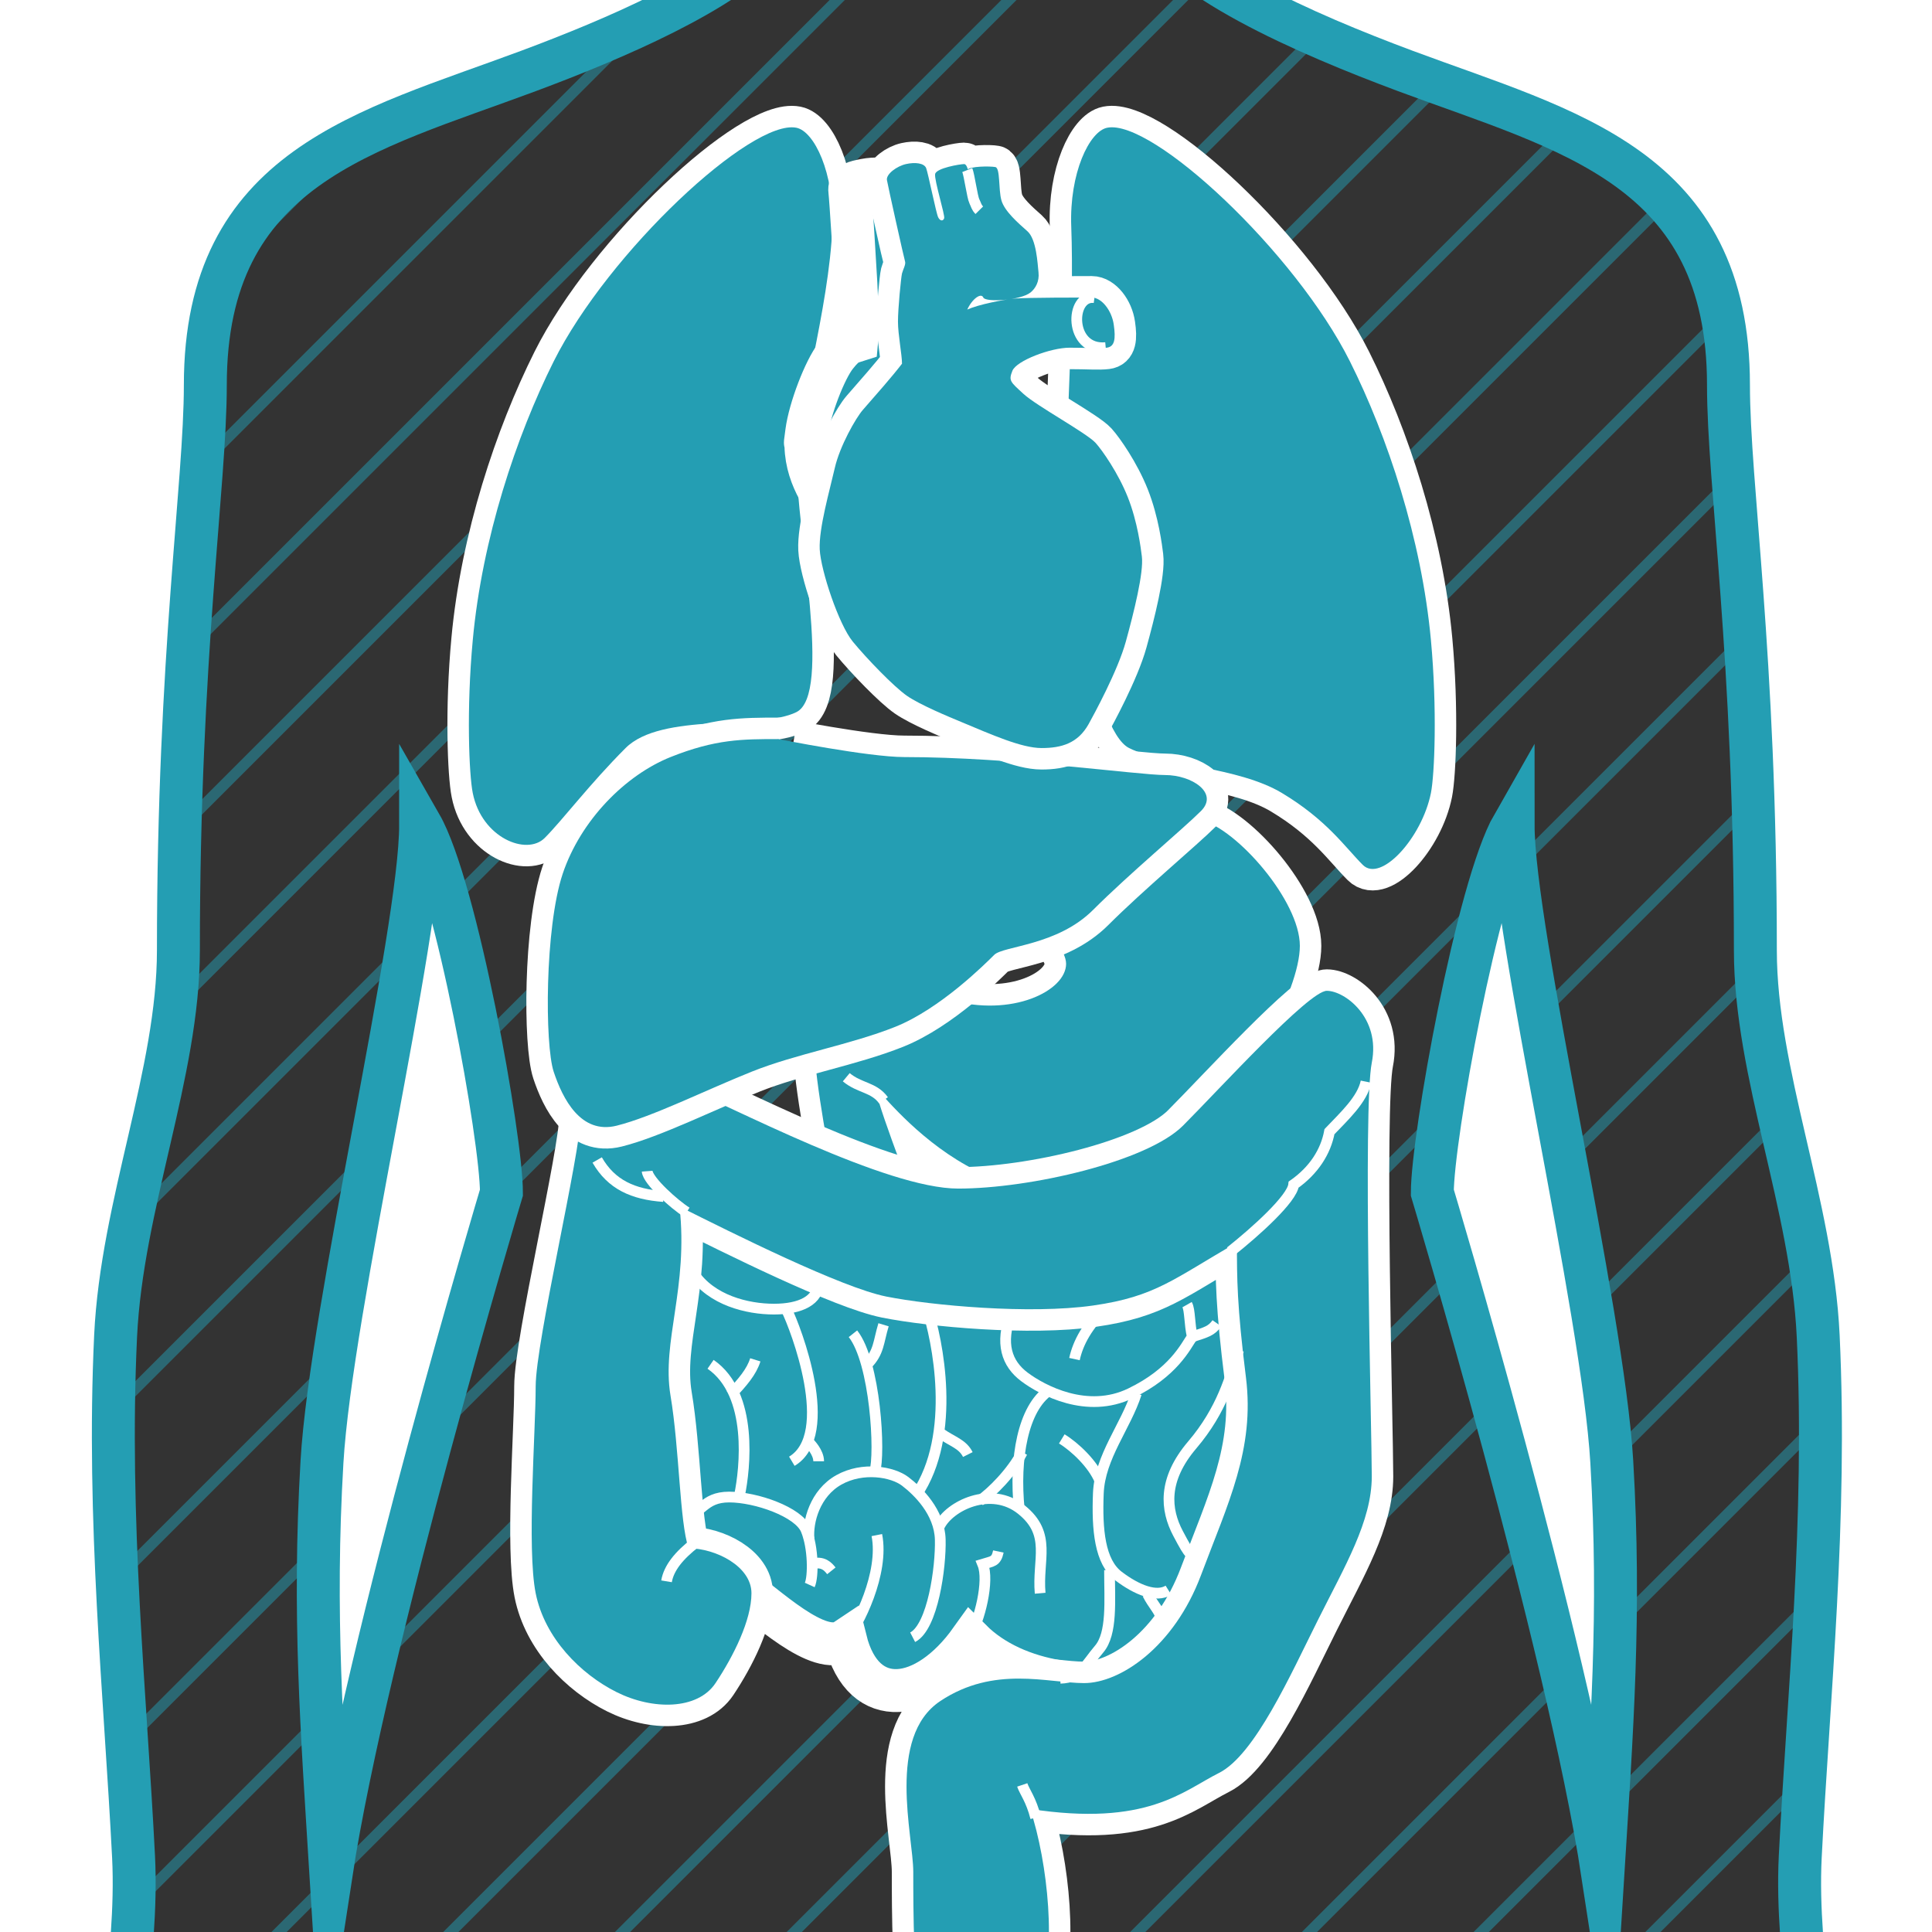 <?xml version="1.0" encoding="utf-8"?>
<!-- Generator: Adobe Illustrator 15.0.2, SVG Export Plug-In . SVG Version: 6.00 Build 0)  -->
<!DOCTYPE svg PUBLIC "-//W3C//DTD SVG 1.1//EN" "http://www.w3.org/Graphics/SVG/1.1/DTD/svg11.dtd">
<svg version="1.1" id="レイヤー_1" xmlns="http://www.w3.org/2000/svg" xmlns:xlink="http://www.w3.org/1999/xlink" x="0px"
	 y="0px" width="90px" height="90px" viewBox="0 0 90 90" enable-background="new 0 0 90 90" xml:space="preserve">
<rect x="0" y="0" width="90" height="90" fill="#333333" stroke="none"/>
<g>
	<g opacity="0.5">
		<line fill="none" stroke="#249EB3" stroke-width="0.5" stroke-miterlimit="10" x1="-46" y1="-19" x2="-196" y2="131"/>
		<line fill="none" stroke="#249EB3" stroke-width="0.5" stroke-miterlimit="10" x1="-38" y1="-19" x2="-188" y2="131"/>
		<line fill="none" stroke="#249EB3" stroke-width="0.5" stroke-miterlimit="10" x1="-30" y1="-19" x2="-180" y2="131"/>
		<line fill="none" stroke="#249EB3" stroke-width="0.5" stroke-miterlimit="10" x1="-22" y1="-19" x2="-172" y2="131"/>
		<line fill="none" stroke="#249EB3" stroke-width="0.5" stroke-miterlimit="10" x1="-14" y1="-19" x2="-164" y2="131"/>
		<line fill="none" stroke="#249EB3" stroke-width="0.5" stroke-miterlimit="10" x1="-6" y1="-19" x2="-156" y2="131"/>
		<line fill="none" stroke="#249EB3" stroke-width="0.5" stroke-miterlimit="10" x1="2" y1="-19" x2="-148" y2="131"/>
		<line fill="none" stroke="#249EB3" stroke-width="0.5" stroke-miterlimit="10" x1="10" y1="-19" x2="-140" y2="131"/>
		<line fill="none" stroke="#249EB3" stroke-width="0.5" stroke-miterlimit="10" x1="18" y1="-19" x2="-132" y2="131"/>
		<line fill="none" stroke="#249EB3" stroke-width="0.5" stroke-miterlimit="10" x1="26" y1="-19" x2="-124" y2="131"/>
		<line fill="none" stroke="#249EB3" stroke-width="0.5" stroke-miterlimit="10" x1="34" y1="-19" x2="-116" y2="131"/>
		<line fill="none" stroke="#249EB3" stroke-width="0.5" stroke-miterlimit="10" x1="42" y1="-19" x2="-108" y2="131"/>
		<line fill="none" stroke="#249EB3" stroke-width="0.5" stroke-miterlimit="10" x1="50" y1="-19" x2="-100" y2="131"/>
		<line fill="none" stroke="#249EB3" stroke-width="0.5" stroke-miterlimit="10" x1="58" y1="-19" x2="-92" y2="131"/>
		<line fill="none" stroke="#249EB3" stroke-width="0.5" stroke-miterlimit="10" x1="66" y1="-19" x2="-84" y2="131"/>
		<line fill="none" stroke="#249EB3" stroke-width="0.5" stroke-miterlimit="10" x1="74" y1="-19" x2="-76" y2="131"/>
		<line fill="none" stroke="#249EB3" stroke-width="0.5" stroke-miterlimit="10" x1="82" y1="-19" x2="-68" y2="131"/>
		<line fill="none" stroke="#249EB3" stroke-width="0.5" stroke-miterlimit="10" x1="90" y1="-19" x2="-60" y2="131"/>
		<line fill="none" stroke="#249EB3" stroke-width="0.5" stroke-miterlimit="10" x1="98" y1="-19" x2="-52" y2="131"/>
		<line fill="none" stroke="#249EB3" stroke-width="0.5" stroke-miterlimit="10" x1="106" y1="-19" x2="-44" y2="131"/>
		<line fill="none" stroke="#249EB3" stroke-width="0.5" stroke-miterlimit="10" x1="114" y1="-19" x2="-36" y2="131"/>
		<line fill="none" stroke="#249EB3" stroke-width="0.5" stroke-miterlimit="10" x1="122" y1="-19" x2="-28" y2="131"/>
		<line fill="none" stroke="#249EB3" stroke-width="0.5" stroke-miterlimit="10" x1="130" y1="-19" x2="-20" y2="131"/>
		<line fill="none" stroke="#249EB3" stroke-width="0.5" stroke-miterlimit="10" x1="138" y1="-19" x2="-12" y2="131"/>
		<line fill="none" stroke="#249EB3" stroke-width="0.5" stroke-miterlimit="10" x1="146" y1="-19" x2="-4" y2="131"/>
		<line fill="none" stroke="#249EB3" stroke-width="0.5" stroke-miterlimit="10" x1="154" y1="-19" x2="4" y2="131"/>
		<line fill="none" stroke="#249EB3" stroke-width="0.5" stroke-miterlimit="10" x1="162" y1="-19" x2="12" y2="131"/>
		<line fill="none" stroke="#249EB3" stroke-width="0.5" stroke-miterlimit="10" x1="170" y1="-19" x2="20" y2="131"/>
		<line fill="none" stroke="#249EB3" stroke-width="0.5" stroke-miterlimit="10" x1="178" y1="-19" x2="28" y2="131"/>
		<line fill="none" stroke="#249EB3" stroke-width="0.5" stroke-miterlimit="10" x1="186" y1="-19" x2="36" y2="131"/>
		<line fill="none" stroke="#249EB3" stroke-width="0.5" stroke-miterlimit="10" x1="194" y1="-19" x2="44" y2="131"/>
		<line fill="none" stroke="#249EB3" stroke-width="0.5" stroke-miterlimit="10" x1="202" y1="-19" x2="52" y2="131"/>
		<line fill="none" stroke="#249EB3" stroke-width="0.5" stroke-miterlimit="10" x1="210" y1="-19" x2="60" y2="131"/>
		<line fill="none" stroke="#249EB3" stroke-width="0.5" stroke-miterlimit="10" x1="218" y1="-19" x2="68" y2="131"/>
		<line fill="none" stroke="#249EB3" stroke-width="0.5" stroke-miterlimit="10" x1="226" y1="-19" x2="76" y2="131"/>
		<line fill="none" stroke="#249EB3" stroke-width="0.5" stroke-miterlimit="10" x1="234" y1="-19" x2="84" y2="131"/>
	</g>
</g>
<g>
	<defs>
		<rect id="SVGID_1_" width="90" height="90"/>
	</defs>
	<clipPath id="SVGID_2_">
		<use xlink:href="#SVGID_1_"  overflow="visible"/>
	</clipPath>
	<g clip-path="url(#SVGID_2_)">
		<g>
			<g>
				<g>
					<path fill="#FFFFFF" stroke="#249EB3" stroke-width="2" stroke-miterlimit="10" d="M14.999,68.096
						c-0.417,7.105,0,12.54,0.417,19.228c1.674-10.868,7.943-31.768,7.943-31.768c0-2.509-2.09-14.211-3.764-17.138
						C19.596,43.434,15.416,60.989,14.999,68.096z"/>
					<path fill="#FFFFFF" stroke="#249EB3" stroke-width="2" stroke-miterlimit="10" d="M6.221,86.486
						c-0.38-7.48-1.238-15.716-0.836-24.243c0.291-6.155,2.926-12.247,2.926-17.973c0-13.793,1.254-21.701,1.254-26.333
						c0-10.168,7.498-11.817,15.05-14.63c3.966-1.478,9.191-3.701,11.283-6.103c0-0.813,0-1.506,0-1.999
						c0-0.651,0.343-2.765-0.957-2.766c-1.081,0-5.812,0.929-7.35-0.973H-9.068V99.686h15.09
						C5.058,96.317,6.469,91.351,6.221,86.486z"/>
					<path fill="#FFFFFF" stroke="#249EB3" stroke-width="2" stroke-miterlimit="10" d="M70.486,38.418
						c-1.672,2.927-3.763,14.629-3.763,17.138c0,0,6.271,20.899,7.943,31.768c0.417-6.688,0.835-12.122,0.417-19.228
						C74.667,60.989,70.486,43.434,70.486,38.418z"/>
					<path fill="#FFFFFF" stroke="#249EB3" stroke-width="2" stroke-miterlimit="10" d="M98.067-8.533H53.453v4.611
						c1.172,2.821,7.434,5.521,12.018,7.229c7.55,2.812,15.048,4.461,15.048,14.63c0,4.632,1.253,12.54,1.253,26.333
						c0,5.726,2.636,11.818,2.927,17.973c0.402,8.527-0.456,16.763-0.836,24.243c-0.248,4.864,1.164,9.831,0.199,13.199h14.006
						V-8.533z"/>
					<path fill="#FFFFFF" stroke="#249EB3" stroke-width="2" stroke-miterlimit="10" d="M53.453-11.542
						c4.635-3.427,7.371-4.311,8.778-11.065c2.096-10.057-5.852-17.974-16.929-18.391c-11.087-0.418-15.256,4.597-18.6,14.629
						c-0.218,0.649,0.835,1.797,0.835,2.508c0,1.4-1.672,2.926-2.508,5.852c-0.263,0.923,1.455,0.273,1.673,1.254
						c0.431,1.94,0.22,5.524,0.418,7.105c0.057,0.455,0.227,0.819,0.469,1.118h25.863V-11.542z"/>
					<path fill="#FFFFFF" stroke="#249EB3" stroke-width="2" stroke-miterlimit="10" d="M6.221,100.28
						C12.072,114.91,19.769,117,26.703,117H63.38c6.935,0,14.631-2.09,20.482-16.72c0.076-0.191,0.141-0.392,0.199-0.595H6.021
						C6.08,99.889,6.144,100.089,6.221,100.28z"/>
				</g>
			</g>
		</g>
		<g>
			<g>
				<g>
					<path fill="none" stroke="#FFFFFF" stroke-width="2" d="M47.988,37.779c0.419,0.838,1.676,2.095,2.514,1.675
						c0.838-0.419,3.768-1.675,5.444-1.256c1.675,0.419,4.606,3.77,4.606,5.863c0,2.095-2.512,6.701-5.026,8.377
						c-2.512,1.675-7.538,3.351-10.05,2.094c-2.514-1.257-4.189-3.351-4.608-3.77c-0.418-0.419,1.676,5.026,1.676,5.026l-3.77-1.257
						c0,0-0.837-4.188-0.837-5.864c0-1.675,3.35-2.932,6.282-2.094c2.932,0.838,5.444-0.418,5.444-1.675
						c0-1.256-3.351-3.768-3.771-4.606C45.477,39.455,47.988,37.779,47.988,37.779z"/>
					<path fill="#249EB3" d="M47.988,37.779c0.419,0.838,1.676,2.095,2.514,1.675c0.838-0.419,3.768-1.675,5.444-1.256
						c1.675,0.419,4.606,3.77,4.606,5.863c0,2.095-2.512,6.701-5.026,8.377c-2.512,1.675-7.538,3.351-10.05,2.094
						c-2.514-1.257-4.189-3.351-4.608-3.77c-0.418-0.419,1.676,5.026,1.676,5.026l-3.77-1.257c0,0-0.837-4.188-0.837-5.864
						c0-1.675,3.35-2.932,6.282-2.094c2.932,0.838,5.444-0.418,5.444-1.675c0-1.256-3.351-3.768-3.771-4.606
						C45.477,39.455,47.988,37.779,47.988,37.779z"/>
				</g>
				<path fill="#249EB3" stroke="#FFFFFF" stroke-width="2" stroke-miterlimit="10" d="M31.051,53.897l10.838,3.335l12.506-0.834
					l3.752-3.752l3.335,3.752l-3.335,18.758c0,0-1.251,2.085-4.169,2.918c-2.917,0.834-6.669,0.418-8.754-1.667
					c-2.084,2.918-5.002,3.335-5.836,0c-1.251,0.834-3.752-1.667-5.002-2.501c-1.251-0.834-5.002-0.834-5.002-0.834L31.051,53.897z"
					/>
				<g>
					<path fill="none" stroke="#FFFFFF" stroke-width="2" d="M31.234,50.344c2.934,1.257,10.053,5.025,13.403,5.025
						s8.795-1.256,10.471-2.931c1.675-1.676,5.863-6.282,6.7-6.282c0.839,0,2.514,1.256,2.095,3.35c-0.419,2.095,0,17.172,0,19.267
						c0,2.093-1.256,4.188-2.512,6.7c-1.258,2.513-2.933,6.283-4.608,7.119c-1.675,0.838-3.351,2.514-8.795,1.676
						c0.838,2.514,1.257,6.703,0.419,8.795c-0.837,2.094-1.676,4.188-1.676,4.188H44.22c0,0-0.839-2.094-1.257-3.348
						c-0.419-1.258-0.419-5.027-0.419-6.702c0-1.677-1.257-6.283,1.257-7.958c2.513-1.675,5.025-0.838,6.701-0.838
						c1.675,0,4.188-1.675,5.444-5.025s2.513-5.863,2.095-9.214c-0.42-3.351-0.42-4.606-0.42-6.282
						c-2.932,1.676-3.769,2.514-6.701,2.932c-2.932,0.419-7.539,0-9.633-0.418c-2.093-0.419-7.119-2.932-9.632-4.189
						c0.42,3.771-0.839,6.282-0.421,8.796c0.421,2.513,0.421,5.862,0.841,7.119c1.256,0,2.931,0.838,2.931,2.095
						c0,1.256-0.838,2.932-1.675,4.188c-0.84,1.257-2.933,1.257-4.608,0.418c-1.674-0.837-3.349-2.512-3.769-4.605
						c-0.418-2.095,0-7.539,0-9.633c0-2.095,2.095-10.889,2.095-12.564S31.234,50.344,31.234,50.344z"/>
					<path fill="#249EB3" d="M31.234,50.344c2.934,1.257,10.053,5.025,13.403,5.025s8.795-1.256,10.471-2.931
						c1.675-1.676,5.863-6.282,6.7-6.282c0.839,0,2.514,1.256,2.095,3.35c-0.419,2.095,0,17.172,0,19.267
						c0,2.093-1.256,4.188-2.512,6.7c-1.258,2.513-2.933,6.283-4.608,7.119c-1.675,0.838-3.351,2.514-8.795,1.676
						c0.838,2.514,1.257,6.703,0.419,8.795c-0.837,2.094-1.676,4.188-1.676,4.188H44.22c0,0-0.839-2.094-1.257-3.348
						c-0.419-1.258-0.419-5.027-0.419-6.702c0-1.677-1.257-6.283,1.257-7.958c2.513-1.675,5.025-0.838,6.701-0.838
						c1.675,0,4.188-1.675,5.444-5.025s2.513-5.863,2.095-9.214c-0.42-3.351-0.42-4.606-0.42-6.282
						c-2.932,1.676-3.769,2.514-6.701,2.932c-2.932,0.419-7.539,0-9.633-0.418c-2.093-0.419-7.119-2.932-9.632-4.189
						c0.42,3.771-0.839,6.282-0.421,8.796c0.421,2.513,0.421,5.862,0.841,7.119c1.256,0,2.931,0.838,2.931,2.095
						c0,1.256-0.838,2.932-1.675,4.188c-0.84,1.257-2.933,1.257-4.608,0.418c-1.674-0.837-3.349-2.512-3.769-4.605
						c-0.418-2.095,0-7.539,0-9.633c0-2.095,2.095-10.889,2.095-12.564S31.234,50.344,31.234,50.344z"/>
				</g>
				<g>
					<path fill="none" stroke="#FFFFFF" stroke-width="2" d="M25.791,16.839C28.34,11.744,35.006,5.531,37.1,5.951
						c0.83,0.166,1.77,2.11,1.675,4.606C38.63,14.354,37.1,19.425,37.1,21.446c0,3.351,1.675,10.889,0,11.727
						c-1.674,0.837-6.283,0-7.959,1.675c-1.674,1.676-2.933,3.351-3.767,4.188c-0.838,0.838-2.934,0-3.351-2.094
						c-0.172-0.847-0.301-3.898,0-7.12C22.459,25.085,24.047,20.33,25.791,16.839z"/>
					<path fill="#249EB3" d="M25.791,16.839C28.34,11.744,35.006,5.531,37.1,5.951c0.83,0.166,1.77,2.11,1.675,4.606
						C38.63,14.354,37.1,19.425,37.1,21.446c0,3.351,1.675,10.889,0,11.727c-1.674,0.837-6.283,0-7.959,1.675
						c-1.674,1.676-2.933,3.351-3.767,4.188c-0.838,0.838-2.934,0-3.351-2.094c-0.172-0.847-0.301-3.898,0-7.12
						C22.459,25.085,24.047,20.33,25.791,16.839z"/>
				</g>
				<g>
					<path fill="none" stroke="#FFFFFF" stroke-width="2" d="M62.887,16.839c-2.548-5.096-9.213-11.309-11.308-10.889
						c-0.83,0.166-1.77,2.11-1.676,4.606c0.146,3.796-0.239,9.704-0.239,11.727c0,3.351,1.256,11.726,2.932,12.563
						c1.674,0.838,5.088,0.875,7.119,2.094c2.094,1.256,2.933,2.513,3.77,3.351c0.838,0.838,2.753-1.257,3.173-3.351
						c0.169-0.847,0.297-3.898,0-7.12C66.22,25.085,64.633,20.33,62.887,16.839z"/>
					<path fill="#249EB3" d="M62.887,16.839c-2.548-5.096-9.213-11.309-11.308-10.889c-0.83,0.166-1.77,2.11-1.676,4.606
						c0.146,3.796-0.239,9.704-0.239,11.727c0,3.351,1.256,11.726,2.932,12.563c1.674,0.838,5.088,0.875,7.119,2.094
						c2.094,1.256,2.933,2.513,3.77,3.351c0.838,0.838,2.753-1.257,3.173-3.351c0.169-0.847,0.297-3.898,0-7.12
						C66.22,25.085,64.633,20.33,62.887,16.839z"/>
				</g>
				<g>
					<path fill="none" stroke="#FFFFFF" stroke-width="2" d="M42.125,35.267c5.043,0,10.89,0.837,12.145,0.837
						c1.257,0,2.514,0.837,1.677,1.675c-0.838,0.838-3.351,2.932-5.026,4.607c-1.675,1.675-4.188,1.675-4.606,2.095
						c-0.42,0.418-2.513,2.512-4.607,3.351c-2.094,0.836-4.606,1.255-6.7,2.094c-2.095,0.837-4.607,2.094-6.283,2.513
						c-1.674,0.417-2.515-1.257-2.932-2.513c-0.417-1.258-0.417-6.702,0.417-9.215c0.841-2.513,2.933-4.606,5.026-5.444
						c2.097-0.838,3.353-0.838,5.027-0.838C36.262,34.429,40.45,35.267,42.125,35.267z"/>
					<path fill="#249EB3" d="M42.125,35.267c5.043,0,10.89,0.837,12.145,0.837c1.257,0,2.514,0.837,1.677,1.675
						c-0.838,0.838-3.351,2.932-5.026,4.607c-1.675,1.675-4.188,1.675-4.606,2.095c-0.42,0.418-2.513,2.512-4.607,3.351
						c-2.094,0.836-4.606,1.255-6.7,2.094c-2.095,0.837-4.607,2.094-6.283,2.513c-1.674,0.417-2.515-1.257-2.932-2.513
						c-0.417-1.258-0.417-6.702,0.417-9.215c0.841-2.513,2.933-4.606,5.026-5.444c2.097-0.838,3.353-0.838,5.027-0.838
						C36.262,34.429,40.45,35.267,42.125,35.267z"/>
				</g>
				<g>
					<path fill="#249EB3" stroke="#FFFFFF" stroke-width="2" stroke-miterlimit="10" d="M38.796,23.77
						c-0.516-0.608-1.45-1.964-1.215-3.599c0,0-0.142,1.027,0-0.047c0.14-1.075,0.841-2.899,1.354-3.552
						c0.514-0.655,0.7-0.609,0.98-0.702c0.049-0.467,0-1.777-0.045-2.664c-0.047-0.888-0.235-3.927-0.281-4.3
						c-0.048-0.374,0.234-0.421,0.702-0.515s1.027-0.047,1.215,0c0.187,0.047,2.197,8.181,2.197,8.181L38.796,23.77z"/>
					<g>
						<path fill="none" stroke="#FFFFFF" stroke-width="2" stroke-miterlimit="10" d="M44.779,33.632
							c1.395,0.581,2.804,1.215,3.74,1.215c0.935,0,1.695-0.222,2.196-1.121c0.233-0.421,1.356-2.478,1.729-3.833
							c0.374-1.356,0.842-3.227,0.748-3.973c-0.048-0.382-0.196-1.601-0.654-2.758c-0.445-1.122-1.19-2.185-1.496-2.525
							c-0.42-0.466-2.758-1.728-3.365-2.289c-0.609-0.561-0.702-0.608-0.516-1.075c0.187-0.469,1.776-1.076,2.666-1.076
							c0.888,0,1.355,0.047,1.729,0c0.376-0.046,0.422-0.42,0.327-1.074c-0.092-0.656-0.562-1.263-1.026-1.263
							c-0.469,0-2.994,0-3.555,0.046c-0.561,0.048-1.729,0.281-2.243,0.515c0.234-0.515,0.653-0.795,0.748-0.561
							c0.095,0.232,1.729,0.139,2.198-0.235c0.232-0.186,0.419-0.513,0.373-0.935c-0.046-0.419-0.094-1.542-0.516-1.917
							c-0.42-0.374-1.073-0.934-1.214-1.448c-0.141-0.515-0.047-1.497-0.281-1.543c-0.232-0.046-1.215-0.046-1.309,0.14
							c0.14,0.515,0.047-0.279-0.141-0.279c-0.187,0-1.309,0.186-1.355,0.467c-0.046,0.28,0.469,1.916,0.421,2.057
							c-0.047,0.14-0.188,0.14-0.28-0.047c-0.094-0.187-0.468-2.057-0.56-2.292c-0.097-0.233-0.515-0.28-0.935-0.186
							c-0.424,0.093-0.937,0.467-0.891,0.747c0.048,0.281,0.797,3.646,0.843,3.787c0.048,0.14-0.094,0.374-0.141,0.561
							c-0.046,0.186-0.188,1.636-0.188,2.243c0,0.608,0.188,1.543,0.188,1.963c-0.468,0.609-1.201,1.438-1.823,2.15
							c-0.327,0.374-1.075,1.683-1.309,2.711s-0.747,2.805-0.701,3.787c0.048,0.981,0.888,3.506,1.542,4.3
							c0.654,0.794,1.917,2.104,2.525,2.525C42.862,32.838,44.219,33.4,44.779,33.632z"/>
						<path fill="#249EB3" d="M44.779,33.632c1.395,0.581,2.804,1.215,3.74,1.215c0.935,0,1.695-0.222,2.196-1.121
							c0.233-0.421,1.356-2.478,1.729-3.833c0.374-1.356,0.842-3.227,0.748-3.973c-0.048-0.382-0.196-1.601-0.654-2.758
							c-0.445-1.122-1.19-2.185-1.496-2.525c-0.42-0.466-2.758-1.728-3.365-2.289c-0.609-0.561-0.702-0.608-0.516-1.075
							c0.187-0.469,1.776-1.076,2.666-1.076c0.888,0,1.355,0.047,1.729,0c0.376-0.046,0.422-0.42,0.327-1.074
							c-0.092-0.656-0.562-1.263-1.026-1.263c-0.469,0-2.994,0-3.555,0.046c-0.561,0.048-1.729,0.281-2.243,0.515
							c0.234-0.515,0.653-0.795,0.748-0.561c0.095,0.232,1.729,0.139,2.198-0.235c0.232-0.186,0.419-0.513,0.373-0.935
							c-0.046-0.419-0.094-1.542-0.516-1.917c-0.42-0.374-1.073-0.934-1.214-1.448c-0.141-0.515-0.047-1.497-0.281-1.543
							c-0.232-0.046-1.215-0.046-1.309,0.14c0.14,0.515,0.047-0.279-0.141-0.279c-0.187,0-1.309,0.186-1.355,0.467
							c-0.046,0.28,0.469,1.916,0.421,2.057c-0.047,0.14-0.188,0.14-0.28-0.047c-0.094-0.187-0.468-2.057-0.56-2.292
							c-0.097-0.233-0.515-0.28-0.935-0.186c-0.424,0.093-0.937,0.467-0.891,0.747c0.048,0.281,0.797,3.646,0.843,3.787
							c0.048,0.14-0.094,0.374-0.141,0.561c-0.046,0.186-0.188,1.636-0.188,2.243c0,0.608,0.188,1.543,0.188,1.963
							c-0.468,0.609-1.201,1.438-1.823,2.15c-0.327,0.374-1.075,1.683-1.309,2.711s-0.747,2.805-0.701,3.787
							c0.048,0.981,0.888,3.506,1.542,4.3c0.654,0.794,1.917,2.104,2.525,2.525C42.862,32.838,44.219,33.4,44.779,33.632z"/>
					</g>
					<g>
						<path fill="#249EB3" stroke="#FFFFFF" stroke-width="0.5" stroke-miterlimit="10" d="M50.985,13.866
							c-1.152-0.161-1.206,2.487,0.524,2.327"/>
						<path fill="#249EB3" stroke="#FFFFFF" stroke-width="0.5" stroke-miterlimit="10" d="M45.06,7.922
							c0.094,0.235,0.234,1.262,0.328,1.45c0.092,0.186,0.092,0.28,0.232,0.421"/>
					</g>
				</g>
			</g>
			<g>
				<path fill="none" stroke="#FFFFFF" stroke-width="0.5" stroke-miterlimit="10" d="M32.302,59.316
					c0.833,1.25,2.501,1.668,3.752,1.668c1.25,0,2.083-0.418,2.083-1.251"/>
				<path fill="none" stroke="#FFFFFF" stroke-width="0.5" stroke-miterlimit="10" d="M36.644,61.019
					c0.417,0.834,2.327,5.802,0.243,7.052"/>
				<path fill="none" stroke="#FFFFFF" stroke-width="0.5" stroke-miterlimit="10" d="M37.721,67.236c0,0,0.416,0.417,0.416,0.834"
					/>
				<path fill="none" stroke="#FFFFFF" stroke-width="0.5" stroke-miterlimit="10" d="M31.885,70.571
					c0.834,0,0.834-0.833,2.084-0.833c1.251,0,3.23,0.694,3.578,1.527c0.348,0.834,0.348,2.188,0.174,2.57"/>
				<path fill="none" stroke="#FFFFFF" stroke-width="0.5" stroke-miterlimit="10" d="M37.79,72.864
					c0.556-0.174,0.799,0.139,0.938,0.312"/>
				<path fill="none" stroke="#FFFFFF" stroke-width="0.5" stroke-miterlimit="10" d="M37.687,71.684
					c-0.07-0.8,0.277-2.119,1.389-2.745c1.112-0.625,2.502-0.382,3.092,0.069s1.598,1.425,1.633,2.71
					c0.034,1.285-0.348,4.065-1.286,4.551"/>
				<path fill="none" stroke="#FFFFFF" stroke-width="0.5" stroke-miterlimit="10" d="M39.388,76.407
					c0.591-0.694,1.807-3.126,1.459-4.897"/>
				<path fill="none" stroke="#FFFFFF" stroke-width="0.5" stroke-miterlimit="10" d="M34.455,69.634
					c0.243-1.181,0.66-4.689-1.354-6.079"/>
				<path fill="none" stroke="#FFFFFF" stroke-width="0.5" stroke-miterlimit="10" d="M34.038,64.979
					c0.556-0.59,0.974-1.076,1.147-1.633"/>
				<path fill="none" stroke="#FFFFFF" stroke-width="0.5" stroke-miterlimit="10" d="M43.175,60.914
					c0.486,1.459,1.425,5.906-0.486,8.72"/>
				<path fill="none" stroke="#FFFFFF" stroke-width="0.5" stroke-miterlimit="10" d="M40.743,68.592
					c0.277-0.869,0.034-5.142-1.009-6.461"/>
				<path fill="none" stroke="#FFFFFF" stroke-width="0.5" stroke-miterlimit="10" d="M41.159,61.713
					c-0.243,0.799-0.208,1.286-0.764,1.842"/>
				<path fill="none" stroke="#FFFFFF" stroke-width="0.5" stroke-miterlimit="10" d="M43.765,71.092
					c0.452-0.938,2.397-1.91,3.821-0.764s0.729,2.327,0.868,3.891"/>
				<path fill="none" stroke="#FFFFFF" stroke-width="0.5" stroke-miterlimit="10" d="M45.154,76.269
					c0.486-0.765,0.938-2.64,0.625-3.404c0.452-0.14,0.626-0.104,0.729-0.591"/>
				<path fill="none" stroke="#FFFFFF" stroke-width="0.5" stroke-miterlimit="10" d="M48.871,64.77
					c-1.216,0.834-1.632,3.162-1.389,5.559"/>
				<path fill="none" stroke="#FFFFFF" stroke-width="0.5" stroke-miterlimit="10" d="M47.1,61.192
					c-0.521,1.39-0.209,2.327,0.625,2.952s2.918,1.738,4.934,0.765c2.015-0.973,2.57-2.188,2.883-2.64
					c-0.139-0.591-0.104-1.251-0.243-1.494"/>
				<path fill="none" stroke="#FFFFFF" stroke-width="0.5" stroke-miterlimit="10" d="M56.688,61.644
					c-0.243,0.348-0.486,0.417-1.146,0.626"/>
				<path fill="none" stroke="#FFFFFF" stroke-width="0.5" stroke-miterlimit="10" d="M52.936,64.909
					c-0.486,1.528-1.702,2.952-1.771,4.655c-0.069,1.701,0.069,3.195,0.938,3.855c0.869,0.66,1.771,1.008,2.328,0.66"/>
				<path fill="none" stroke="#FFFFFF" stroke-width="0.5" stroke-miterlimit="10" d="M53.456,74.254
					c0.243,0.486,0.591,0.833,0.591,1.042"/>
				<path fill="none" stroke="#FFFFFF" stroke-width="0.5" stroke-miterlimit="10" d="M51.233,68.974
					c-0.312-0.765-1.146-1.563-1.771-1.945"/>
				<path fill="none" stroke="#FFFFFF" stroke-width="0.5" stroke-miterlimit="10" d="M51.686,73.143
					c0,1.424,0.139,2.952-0.487,3.682c-0.625,0.729-0.799,1.32-1.806,1.355"/>
				<path fill="none" stroke="#FFFFFF" stroke-width="0.5" stroke-miterlimit="10" d="M50.053,63.311
					c0.174-0.799,0.625-1.562,1.39-2.326"/>
				<path fill="none" stroke="#FFFFFF" stroke-width="0.5" stroke-miterlimit="10" d="M43.834,66.785
					c0.556,0.382,1.008,0.486,1.251,0.973"/>
				<path fill="none" stroke="#FFFFFF" stroke-width="0.5" stroke-miterlimit="10" d="M47.621,67.653
					c-0.487,0.938-1.425,1.876-1.98,2.258"/>
				<path fill="none" stroke="#FFFFFF" stroke-width="0.5" stroke-miterlimit="10" d="M57.695,62.895
					c-0.348,1.216-0.765,2.779-2.154,4.412c-1.39,1.632-1.25,3.021-0.66,4.133c0.591,1.112,0.557,1.008,1.146,1.146"/>
				<path fill="none" stroke="#FFFFFF" stroke-width="0.5" stroke-miterlimit="10" d="M57.312,58.309
					c1.182-0.938,2.883-2.467,2.952-3.126c0.938-0.66,1.494-1.528,1.668-2.466c0.695-0.729,1.529-1.494,1.702-2.328"/>
				<path fill="none" stroke="#FFFFFF" stroke-width="0.5" stroke-miterlimit="10" d="M48.246,84.676
					c-0.209-0.834-0.521-1.215-0.626-1.527"/>
				<path fill="none" stroke="#FFFFFF" stroke-width="0.5" stroke-miterlimit="10" d="M32.405,71.857
					c-0.765,0.592-1.251,1.182-1.355,1.807"/>
				<path fill="none" stroke="#FFFFFF" stroke-width="0.5" stroke-miterlimit="10" d="M31.988,56.469
					c-0.557-0.348-1.807-1.459-1.841-1.91"/>
				<path fill="none" stroke="#FFFFFF" stroke-width="0.5" stroke-miterlimit="10" d="M27.819,54.037
					c0.66,1.146,1.668,1.599,3.092,1.703"/>
				<path fill="none" stroke="#FFFFFF" stroke-width="0.5" stroke-miterlimit="10" d="M41.159,51.259
					c-0.452-0.626-1.112-0.556-1.737-1.077"/>
			</g>
		</g>
	</g>
</g>
</svg>
